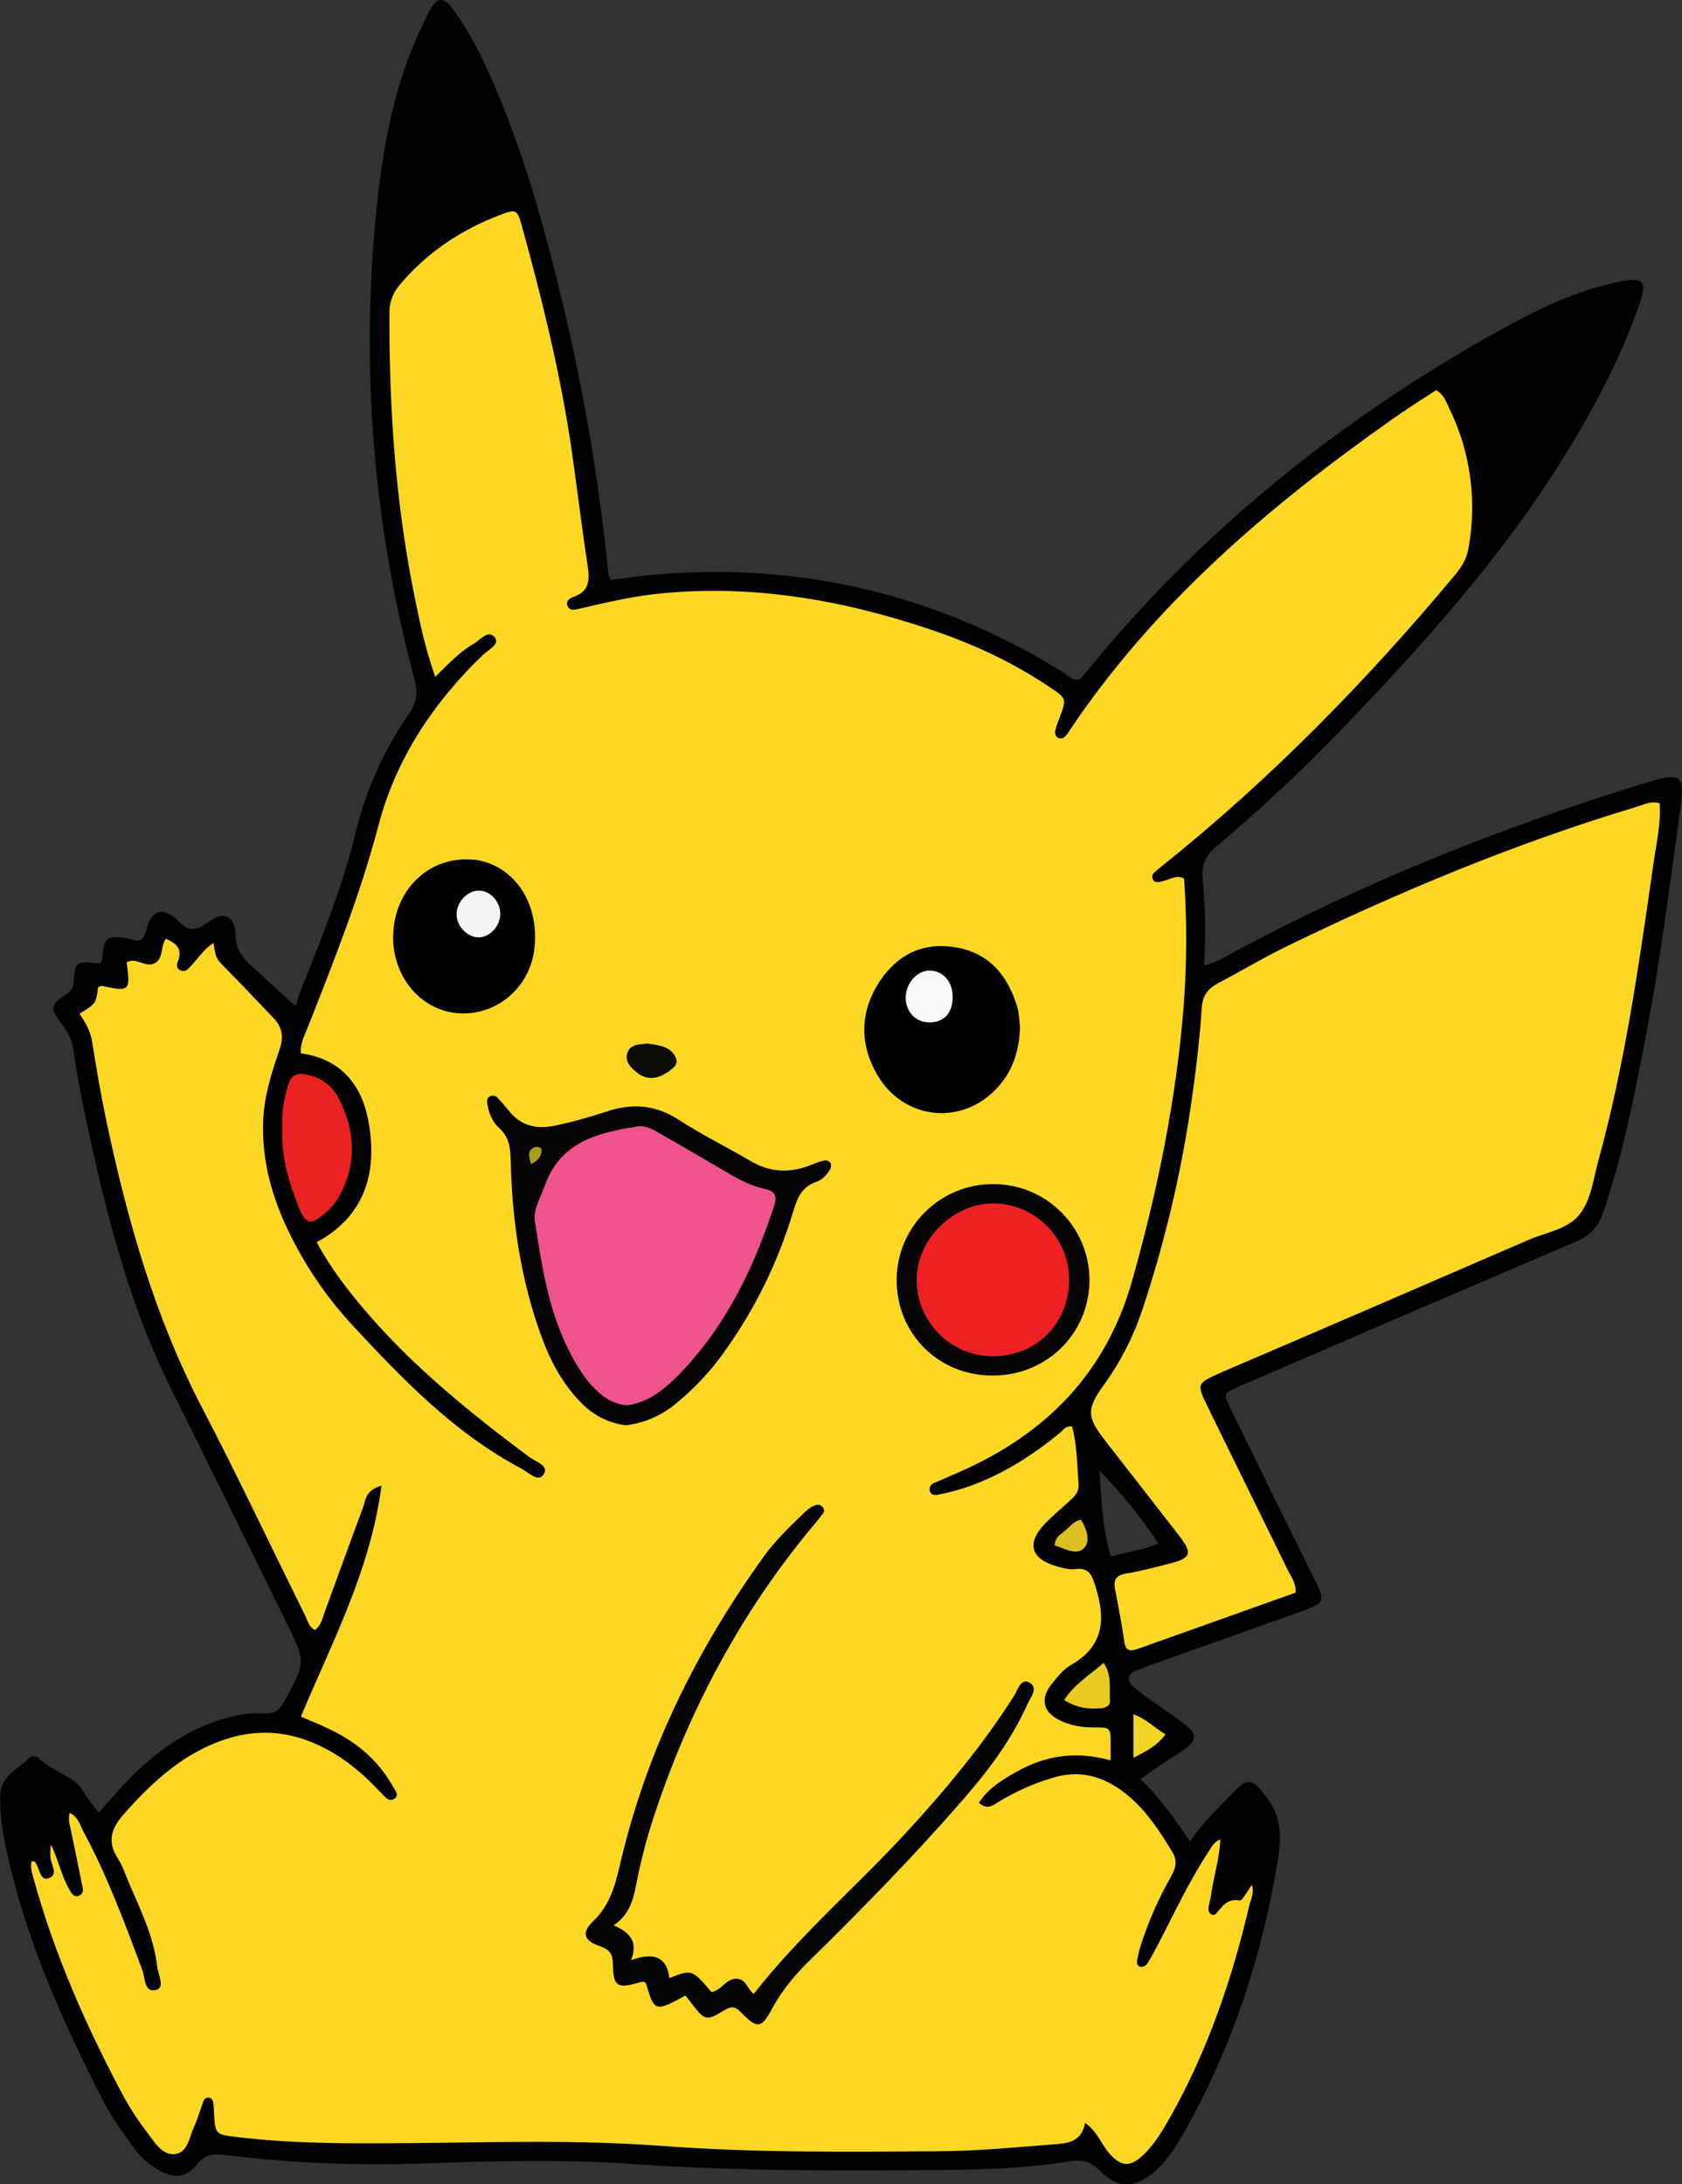 <?xml version="1.0" encoding="utf-8"?>
<!-- Generator: Adobe Illustrator 24.0.2, SVG Export Plug-In . SVG Version: 6.00 Build 0)  -->
<svg version="1.1" id="Layer_1" xmlns="http://www.w3.org/2000/svg" xmlns:xlink="http://www.w3.org/1999/xlink" x="0px" y="0px"
	 viewBox="0 0 723.9 940" style="enable-background:new 0 0 723.9 940;" xml:space="preserve">
<rect x="0" y="0" width="723.9" height="940" fill="#333333" stroke="none"/>
<style type="text/css">
	.st0{fill:#030203;}
	.st1{fill:#FCD824;}
	.st2{fill:#EC2123;}
	.st3{fill:#EACB21;}
	.st4{fill:#F2D423;}
	.st5{fill:#DCC020;}
	.st6{fill:#040405;}
	.st7{fill:#050304;}
	.st8{fill:#010100;}
	.st9{fill:#010101;}
	.st10{fill:#060404;}
	.st11{fill:#0D0B05;}
	.st12{fill:#EF548E;}
	.st13{fill:#AA9F1B;}
	.st14{fill:#F7F8F7;}
	.st15{fill:#F5F6F4;}
	.st16{fill:#ED2123;}
</style>
<title>Asset 10@</title>
<g id="Layer_2_1_">
	<g id="Layer_1-2">
		<path class="st0" d="M709.7,336.5c-61.5,18.8-121.2,42.4-178,72.9c-4,2.2-7.9,4.8-13.5,6.1c0.8-12.5,0.6-25-0.6-37.5
			c-0.6-6,1.4-9.9,5.9-13.7c19.6-16.5,38.3-34.1,56.1-52.7c33.5-34.9,65.7-70.9,91.6-112c13.9-22,26.2-44.9,34.7-69.6
			c3-8.9,1.2-10.7-8.2-8.9c-18.6,3.6-35.4,11.7-51.7,20.7c-68,37.8-127.8,85.5-177.2,145.8c-0.8,1-1.7,2-2.5,3.1
			c-1.8,2.5-3.7,2.3-5.9,0.7c-1.9-1.4-3.8-2.7-5.8-3.9c-53-32-110.3-45.4-172-40.3c-6.6,0.5-13.1,1.6-19.7,2.4c-0.5-0.9-0.9-2-1.1-3
			c-4-39.8-10.7-79.2-20.1-118c-7.7-32.1-16.6-63.8-29.9-94.1c-4.6-10.4-9.6-20.6-16.3-29.8c-4.8-6.6-7.4-6.3-11.3,1.1
			c-0.8,1.5-1.4,3-2.1,4.5c-12.2,24.9-17.2,51.8-20,79c-7,68.1-1.5,136.9,16.3,203c1.5,5.8,1,10-2.3,14.8
			c-10.7,15.4-18.5,32.5-22.9,50.7c-5.8,24.4-15.5,47.4-24.6,70.6c-0.7,1.7-0.5,4.2-1.8,4.3c-6.8-6.2-12.9-11.8-19-17.4
			c-3.8-3.4-6.2-7-6.4-12.8c-0.2-8.4-5.1-10.8-11.9-5.6c-5.5,4.3-9.1,3.6-13.3-1.1c-1-0.9-2-1.7-3.2-2.3c-3.6-2.1-6.4-1.1-8.4,2.3
			c-0.8,1.5-1.3,3-1.7,4.7c-0.9,3.5-2.5,5.3-6.4,3.7c-1.3-0.4-2.6-0.7-3.9-0.7c-6.4-0.6-7.5,0.1-8.4,6.6c-0.2,1.6,0.2,3.3-1.4,4.5
			c-10.2-1-10.4-1-11.1,8.1c-0.2,2.7-1.2,3.9-3.4,5.3c-6.6,4.5-6.8,5.8-1.8,12.6c2.4,3.3,4.4,6.5,5,10.7c1.2,8.2,2.6,16.4,4.3,24.6
			c8.8,42.1,18.8,83.8,38.2,122.6c16.7,33.3,33,66.8,49.5,100.3c8.1,16.5,8,16.5-0.8,32.8c-2.1,4-4.3,6.2-9.1,5.8
			c-5-0.3-10,0.3-14.8,1.6c-19.5,5-34.5,16.8-47.7,31.4c-2.8,3.1-5.5,6.2-8.6,9.7c-1.7-2.1-2.7-3.4-3.7-4.7
			c-2.2-2.9-3.8-6.7-6.6-8.7c-5-3.6-11-5.6-15.5-10.1c-0.7-0.7-3.1-1-3.7-0.4c-4.8,5-12.6,7.6-12.9,16.4c-0.3,8.1,1,16,2.7,23.8
			C11.1,834.8,27,870.3,44.9,905c3.3,6.5,7.8,12.4,12,18.4c3,4.4,7,8.1,11.7,10.7c6.5,3.5,11.5,3.2,16-2.5c3.5-4.4,7-4.8,12-4.2
			c27.8,3.4,55.8,4.7,83.8,3.7c30.6-1,61.2-1.9,91.9,0.2c46.3,3.2,92.6,3,138.9,2.5c16.3-0.2,32.6-1,48.8-3.6
			c5.1-0.8,9.2-0.3,13.4,4c7.8,8,15.3,7.6,23.7,0.2c5.8-5.1,9.8-11.8,13.5-18.5c20.1-36.1,32.8-74.8,39.4-115.7
			c1.6-9.8,1.5-18.6-5.2-27.2c-5.7-7.3-7.5-8.4-14.2-1.4c-6.2,6.5-12.9,12.5-18.4,21c-6.5-9.6-12.7-18.6-21.4-26.9
			c4.2-2.9,7.1-5.1,10.1-7.1c3-2,6.2-3.8,9.2-6c4.9-3.7,5.1-6.3,0.2-10.2c-4.4-3.5-9.2-6.6-13.8-9.9c-3.1-2-6-4.2-8.7-6.6
			c-2.6-2.4-3.1-5.2,1.1-6.9c2.2-0.8,4.3-1.7,6.5-2.5c21-7.5,42-14.9,63-22.4c12.3-4.4,12.3-4.4,6.7-15.7
			c-12-24.2-23.9-48.4-35.7-72.6c-2.9-6-2.8-6,2.9-8.7c1.2-0.6,2.4-1.1,3.7-1.6c47.4-20.4,94.7-40.9,142.2-61.1
			c6.1-2.6,9.5-6.2,11.7-12.4c8.2-23.7,13-48.2,17.8-72.7c6.5-33.3,10.8-67,15.4-100.7C725.1,333.7,723.8,332.2,709.7,336.5z
			 M478.1,669.8c-3.8-12.1-4-24.3-4.9-36.8c9.5,9.6,18,20.1,25.4,31.3C491.5,667.2,485,668,478.1,669.8z"/>
		<path class="st1" d="M129.5,738.8c13.4-32.1,29.9-62.9,34.7-99.4c-7,1.9-6.8,6.2-7.9,9.2c-5.6,15-11,30-16.5,45
			c-1,2.7-1.5,5.8-4.2,7.9c-2.7-1.3-3.2-4-4.3-6.3c-14.8-29.8-29-60-44.4-89.5c-20.2-38.8-32-80.3-41-122.7
			c-2.4-11.4-4.4-22.9-6.2-34.4c-0.7-4.7-2.9-8.6-5.5-12.3c7.1-4.4,7.1-4.4,8-11.4c0.6-0.2,1.2-0.7,1.7-0.6
			c11.9,2.6,12.3,2.2,10.6-10.2c4-2.2,7.7,2.1,11.5,0.7c4.6-1.8,2.8-7.1,5.4-10.8c4.2,1.9,7.3,4.1,5.2,9.6c-0.6,1.6-0.8,3.3,1.3,4.1
			c1.9,0.7,3.1-0.7,4.2-1.9c3.1-3.3,5.6-7.3,9.8-10c1,6.8,1.1,6.7,5.6,11.3c6.8,6.9,13.4,13.9,20.1,20.9c3.9,4,4.6,8.2,2.7,13.7
			c-3.3,9.7-6.5,19.5-7,30c-0.9,19.3,4.7,36.8,13.6,53.6c6.5,12.4,14.6,23.9,24.1,34.3c22,23.7,44.4,47.1,73.5,62.5
			c3,1.6,7.1,6,9.4,2.5c2.6-3.9-3.3-5.5-5.9-7.4c-25.2-18.8-49.5-38.4-70.1-62.3c-8-9.3-15.5-19-21.6-30.3
			c20.5-11.1,25.9-29.3,22.6-50.2c-2.5-16.2-11-28.5-29.4-31.1c-0.4-4.4,1.7-7.9,3.1-11.5c11.2-28.5,22.5-56.9,30.3-86.6
			c7.5-28.6,23.5-52.7,44.9-73.3c2.3-2.2,7.3-4.6,5.3-7.4c-2.9-3.9-6.3,0.9-9.2,2.5c-6,3.5-10.8,8.6-16.6,14.3
			c-4.6-13.2-7.1-25.5-9.5-37.7c-7.7-39-10.3-78.5-10.2-118.3c-0.2-4.7,1.4-9.2,4.5-12.8c11.9-14.1,26.8-23.9,43.9-30.3
			c5.9-2.2,6.7-1.8,8.4,4.3c8.6,31.1,16.4,62.5,21.2,94.4c2.6,17.4,4.6,35,7.3,52.4c0.9,6.2,0.9,11.2-6.1,13.6
			c-1.5,0.5-3.3,1.7-2.6,3.6c0.8,2.6,3,1.9,5,1.5c11-2.5,22-5.2,33.3-6.4c40.2-4.3,79,2.3,117,15c18.4,6.1,35.9,14.1,52.1,25
			c7.5,5,7.5,5,4.4,13.4c-0.8,1.8-1.4,3.7-1.9,5.7c-0.1,1,0.2,1.9,0.9,2.6c1.1,0.8,2.7,0.6,3.5-0.5c0.7-0.7,1.3-1.5,1.8-2.4
			c36.6-54.6,85.6-96.4,138.8-133.9c6.2-4.4,12.7-8.5,19-12.6c3.5,2,4.4,5.4,5.8,8.2c9.1,18.7,11.9,39.9,8,60.4
			c-0.8,4.4-3.2,8-6,11.3c-37.9,45.4-79.1,87.5-125.3,124.5c-1.3,1-2.6,2.1-3.8,3.2c-0.8,0.6-1.1,1.7-0.7,2.7
			c0.6,1.7,2.1,1.5,3.3,1.3c1.6-0.4,3.2-0.9,4.7-1.5c1.6-0.5,3.2-1.1,5.5,0.1c1.3,18.4,1.2,36.9-0.2,55.3
			c-3.2,39.9-11.2,79-22.1,117.6c-11.2,39.8-37.1,66.1-74.2,82.4c-3.7,1.6-7.4,3.2-11,4.8c-1.3,0.4-2.2,1.7-2,3.1
			c0.4,2.3,2.4,2.2,3.9,1.9c3.6-0.7,7.1-1.6,10.6-2.7c15.4-5,28.9-13.5,41.4-23.7c1.5-1.2,2.5-3.3,5.4-2.9
			c2.2,8.2,2.2,16.7,2.8,25.2c0.2,3-1.7,4.9-3.7,6.7c-3.7,3.4-7.6,6.6-11,10.2c-7.8,8.3-5.8,14.9,5.3,18.1c2.5,0.7,5.3,1.5,7.8,1.2
			c6.4-0.9,7.5,3,9,7.9c4.3,13.7,3.4,25.3-10.6,33.3c-3.4,1.9-6,5.3-8.5,8.4c-4.9,6.2-3.6,11.9,3.5,15.4c4.5,2.2,9.5,3.2,14.5,3.1
			c7.5,0,7.5,0,7.5,7.3c0,2,0,3.9,0,6.9c-14.1-3.9-26.9-2.4-39,4.1c-6.7,3.6-13.2,7.4-17.7,14.1c3.5,3.3,6,1.2,8.4-0.3
			c7.1-4.3,14.7-7.8,22.7-10.2c12-3.9,22.4-1,31.8,6.4c8.8,6.9,14.8,16.1,20.5,25.6c2.2,3.7,1.2,6.8-0.7,10.3
			c-5.3,9.3-9.6,19-12.9,29.2c-0.7,2.2-1.3,4.5-1.7,6.8c-0.2,1.2,0,2.9,1.9,2.9c1-0.1,1.8-0.5,2.4-1.3c1.6-2.5,3-5.2,4.4-7.8
			c7.1-13.6,13.5-27.5,21.9-40.3c1.3-1.9,2.1-4.2,5.2-5.5c-0.3,8.5-3,16.2-4,24.1c-0.3,2-1,3.9-1.1,5.8c-0.1,2.2,2.1,3.3,3.2,2.1
			c2.8-3.1,4.8-6.7,10.2-5.7c1.2,0.2,3.1-3.8,5.3-6.7c1.1,3.7-0.5,6.2-1.1,8.8c-7.4,31.6-17.8,62.1-33.7,90.5
			c-3.3,5.8-6.6,11.6-11.4,16.4c-6.2,6.1-10.2,5.8-15.7-0.8c-3.1-3.8-4.7-8.8-9.9-12.5c-1.3,6.9-5.5,8.6-11.7,9.1
			c-16.9,1.3-33.8,3-50.8,3.1c-40,0.3-80,0.7-119.9-2.3c-36-2.7-71.9-1.5-107.9-1.2c-24.6,0.2-49.3,0.4-73.8-2.5
			c-10.2-1.2-10.3-0.9-10.8-10.9c0-1.3-0.1-2.7-0.3-4c-0.2-0.9-0.5-1.9-1.8-2.1c-1-0.2-2,0.3-2.4,1.3c-1.4,3.7-2.4,7.6-4.1,11.2
			c-2,4.4-2.6,10.9-8,11.7c-5.2,0.8-8.6-4.4-11.5-8.4c-3.9-5-7.4-10.3-10.5-15.8c-16.2-30.3-30.1-61.6-39.2-94.9
			c-0.6-2.2-1.3-4.5-0.7-6.9c0.5,0.1,1.3,0,1.5,0.3c1.9,2.5,2.1,8.2,5.6,7.1c5-1.5,0.9-6.3,1-9.6c-0.1-1.7,0-3.3,0.2-5
			c3.1,6.2,4.4,13.1,7.8,19.1c0.9,1.6,2,4,4.4,2.9s1.5-3.4,1.1-5.2c-1.5-7.8-3.2-15.7-4.8-23.5c-0.5-2.2-1.1-4.3-0.4-6.9
			c3.7,1.7,4.4,5.2,5.9,8c10.3,19.1,17.8,39.4,25.4,59.7c1.2,3.2,0.7,9.8,5.8,8.5c4.1-1,1-6.5,0.6-9.8c-1.4-12.8-7-24.2-12-35.8
			c-1.6-3.7-2.8-7.6-4.9-10.9c-4.9-7.5-2.9-13.1,2.7-19.4c13-14.7,27.2-27.5,46.6-32.9c15.8-4.3,30.3-1.1,44,7.2
			c7.8,4.7,14.3,10.8,20.5,17.4c1.4,1.4,2.9,3.3,5,2c2.5-1.6,0.5-3.6-0.4-5.2c-6.5-11.8-16.5-19.9-28.6-25.4
			C137.3,742,133.6,740.5,129.5,738.8z"/>
		<path class="st1" d="M714.3,345.7c0.6,8.6-1.4,17-2.6,25.4c-6.2,43.1-12.2,86.3-23.8,128.4c-2.2,8-3.1,17-8.2,23.3
			s-14.5,7.6-22.1,10.9c-43.6,18.9-87.3,37.8-131,56.5l-0.9,0.4c-10.8,4.8-10.8,4.8-5.8,15.1c11.4,23.3,22.9,46.6,34.3,69.9
			c1.4,2.9,3.7,5.6,3.4,9.8l-51.3,18.3c-5.6,2-11.3,4-16.9,6c-3,1.1-5,0.7-5.5-3.1c-1.1-7.6-2.5-15.1-4-22.6
			c-0.8-4.1,0.5-6.1,4.8-6.8c5.9-1,11.7-2.5,17.5-4c10.6-2.6,11.4-4.4,4.9-12.8c-10.4-13.4-20.9-26.8-31.3-40.2
			c-8.2-10.5-8.3-13.7-0.5-24.5c7-9.7,12.5-20.5,16.3-31.9c10.2-30.6,17.5-62.1,21.8-94.1c1.7-11.9,3-23.8,3.8-35.7
			c0.3-5.5,2.6-8.5,7.1-10.9c9.7-5.1,19.2-10.8,29-15.6c49.1-23.9,99.4-44.8,151.8-60.5C707.9,346.1,710.6,344.6,714.3,345.7z"/>
		<path class="st2" d="M121.5,485.4c-0.3-5.9,0.5-11.8,2.2-17.4c1.5-5.6,3.8-6.7,9.6-5.2c5.3,1.3,9.7,4.7,12.3,9.5
			c7.6,14.6,8.2,29.3-0.3,43.7c-1.2,2-2.7,3.8-4.5,5.3c-7,6.4-9.4,5.9-12.6-2.7C124.1,508.1,120.9,497.3,121.5,485.4z"/>
		<path class="st3" d="M458,731.6c4.5-6.9,11-10.7,17-16c3.7,5.5,2.3,11.2,2.7,16.5c0.1,2.2-2.2,3-4.3,3.1
			C468.1,735.6,463.1,734.9,458,731.6z"/>
		<path class="st4" d="M487.8,756.5v-18.7c5.4,1.8,8.9,5.7,13.8,8.6C498.1,751.3,493.4,753.6,487.8,756.5z"/>
		<path class="st5" d="M453.9,665.1c0.2-3.3,2-4.4,3.5-5.5c2.5-1.9,4.4-4.9,7.8-5.6c2.5,3.9,4.1,9.1,1.6,12
			C463.5,669.8,458.4,666.4,453.9,665.1z"/>
		<path class="st6" d="M295,858.8c-13.1,7.2-13.4,7-17-5.3c-0.8-0.8-1.7-0.7-2.6-0.4c-9.6,2.9-11.5,1.9-11.6-7.7
			c-0.1-4.4-1.2-6.3-5.5-7.8c-7-2.3-8.2-5.8-3-10.8c7.9-7.5,9.8-17,12.1-26.7c11.4-47.7,32.8-90.6,61.3-130.2
			c4.9-6.8,10.9-12.6,16.9-18.4c1.7-1.6,3.4-3.2,5.7-3.8c1-0.3,2,0,2.7,0.8c0.7,0.7,0.9,1.9,0.3,2.7c-0.8,1.1-1.6,2.1-2.4,3.1
			c-33.2,39.2-56.7,83.7-72.1,132.5c-2.4,8-4.4,16-6,24.2c-1.3,6.7-2.9,13-9.7,17.6c6.4,2.8,10.8,6.5,7.5,15
			c9-3.3,15.3-2.1,16.5,7.7c9.7-3.8,9.7-3.8,18.1,6c4.1-0.6,6-5.3,10.1-5.7c4.7-0.5,5.3,4.5,8.1,6.5c19.7-25.2,44-46,65.6-69.4
			c17-18.5,32.9-37.6,46.4-58.8c1.6-2.5,2.9-7.9,6.6-5.8c4.2,2.3,0.4,6.5-0.9,9.5c-7,15.7-17.4,29.2-28.6,42
			c-20.6,23.6-42.5,46-64.9,68c-6.5,6.3-12.2,13.1-16.5,21.2s-6.3,8.4-13,1.4c-2.6-2.7-4.1-3-7.5-1c-7.6,4.7-8.3,4.3-13.8-2.8
			L295,858.8z"/>
		<path class="st7" d="M269.3,613.4c-7.2-0.9-13.9-4.3-19-9.5c-7.9-8-13.1-17.5-17-28c-9.1-24.6-12.9-50.2-13.5-76.4
			c-0.1-5.6-0.7-10.3-5.2-14.3c-2.7-2.4-4.1-6-4.8-9.7c-0.3-1.4-0.3-2.9,0.9-3.6c1.2-0.7,2.8-0.4,3.6,0.7c1.6,1.7,3.1,3.5,4.6,5.3
			c5.1,6.5,11.6,8.2,19.6,6.6c7.8-1.6,15.5-3.8,23.1-6.3c10.7-3.5,20.6-2.7,30.5,3.7c10,6.5,20.8,11.8,31.2,17.9
			c8.4,4.9,17,5.1,25.9,1.5c1.8-0.8,3.7-1.4,5.7-1.9c1-0.1,1.9,0.3,2.5,1c0.4,0.9,0.3,1.9-0.1,2.8c-1.4,2.3-3.3,4.5-5.8,5.4
			c-6.7,2.1-8.5,7.4-10.3,13.4c-6.3,20.8-15.8,40.4-28.3,58.1c-6.6,9.7-14.6,18.2-23.8,25.4C283.1,609.9,276.3,612.6,269.3,613.4z"
			/>
		<path class="st8" d="M439,442c-0.4,11.4-3.7,20.1-10.9,27.3c-15.2,15.2-39.3,12.3-50.4-6.5c-7.9-13.5-7.7-27.4,1-40.6
			c8-12,19.5-17.1,33.7-14.3c13.9,2.7,21.5,12.5,25.4,25.4C438.7,436.5,438.7,440,439,442z"/>
		<path class="st9" d="M169.2,403.7c-0.1-19.7,14.3-34.6,32.6-33.8c1.3,0,2.7,0.1,4,0.3c16.3,3.2,26.4,19.2,24.2,38.1
			c-1.9,16.5-15.9,28.6-32.1,27.8C181.9,435.4,169.3,421.1,169.2,403.7z"/>
		<path class="st10" d="M427,592c-23.2-0.1-41.1-18-41.1-41.2c0.1-22.9,18.8-41.4,41.8-41.2c22.9,0.1,41.4,18.8,41.2,41.8
			C468.5,574.3,450.2,592.1,427,592z"/>
		<path class="st11" d="M278.5,449.1c1,0.1,2,0.2,3,0.4c4,0.7,7.9,1.8,9.5,6.1c0.8,2.2-0.9,3.8-2.5,5c-3.6,2.7-7.5,4.4-12,2.5
			c-0.6-0.3-1.2-0.6-1.7-1c-3-2.3-6.1-5-4.8-9C271.3,449.3,275.3,449.5,278.5,449.1z"/>
		<path class="st12" d="M270,604.8c-4.3-0.3-8.4-2.1-11.7-5c-6.2-5.3-10.3-12.2-13.8-19.3c-8.7-17.5-11.5-36.7-14.4-55.7
			c-0.1-2,0.2-4,0.9-5.8c0.9-2.8,2.3-5.5,3.3-8.3c6.5-19.1,22.8-23.3,40-25.9c3.8-0.6,7.1,1.4,10.2,3.3c8.4,4.8,16.7,9.6,25,14.5
			c6.3,3.7,12.6,7.6,19.8,9.1c4.6,1,5.1,3.4,3.9,7.2c-9.1,27.8-21.7,53.6-42.8,74.5C284.7,598.8,278.4,603.6,270,604.8z"/>
		<path class="st13" d="M228.5,501c-0.8-3.3-1.9-6.2,2.1-7.4c0.7-0.2,2.5,0.5,2.5,0.9C233.2,497.2,232,499.3,228.5,501z"/>
		<path class="st14" d="M410,428.5c0.2,7-3.3,11.3-9.5,11.5s-10.6-4.3-10.7-10.5c-0.1-6,4.5-11.5,9.8-11.8
			C405.4,417.5,409.8,422,410,428.5z"/>
		<path class="st15" d="M215.3,393.8c-0.3,5.2-4.8,9.8-9.6,9.6s-9.3-5-9.2-10c0.1-5.6,5.1-10.5,10.2-10.1
			C211.5,383.7,215.6,388.6,215.3,393.8z"/>
		<path class="st16" d="M460.1,550.8c0,18.8-14,32.8-32.7,32.9c-18.2,0-32.9-14.8-32.9-33c0.1-17.6,16-33.1,33.6-32.8
			C445.9,518.4,460.2,533,460.1,550.8z"/>
	</g>
</g>
</svg>
